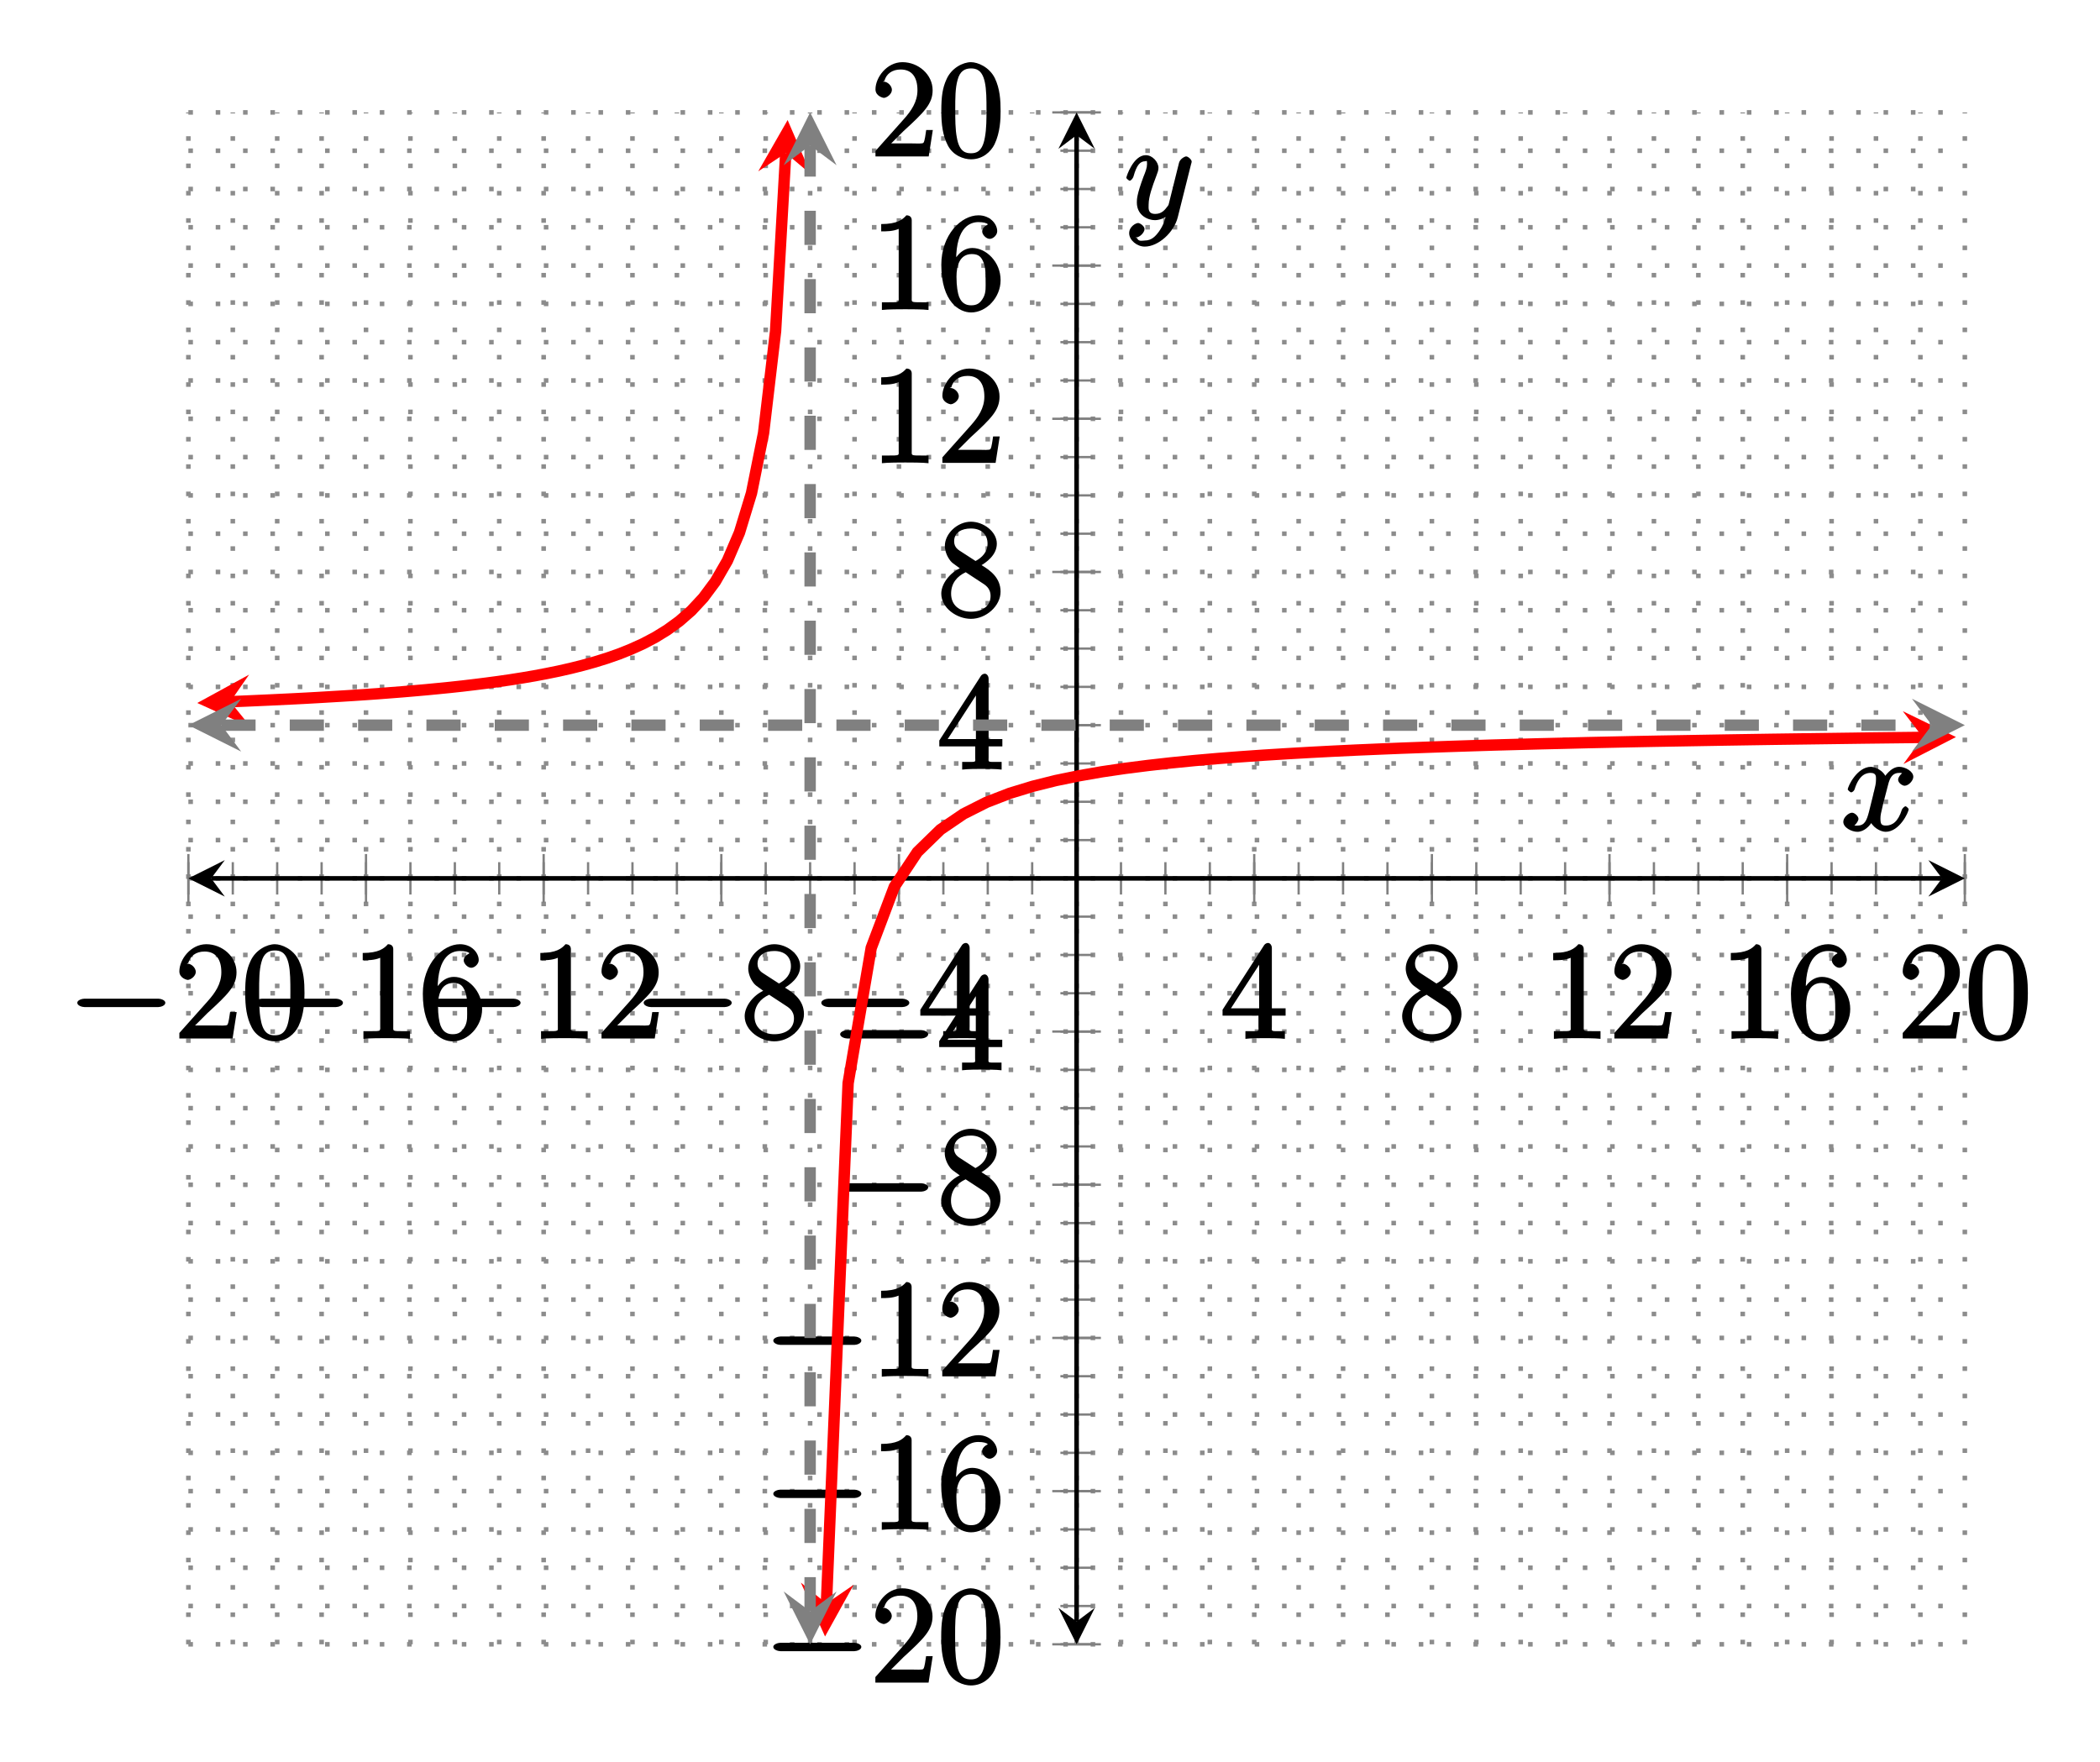 <?xml version="1.0" encoding="UTF-8"?>
<svg xmlns="http://www.w3.org/2000/svg" xmlns:xlink="http://www.w3.org/1999/xlink" width="183.72pt" height="154.2pt" viewBox="0 0 183.72 154.2" version="1.1">
<defs>
<g>
<symbol overflow="visible" id="glyph0-0">
<path style="stroke:none;" d=""/>
</symbol>
<symbol overflow="visible" id="glyph0-1">
<path style="stroke:none;" d="M 7.875 -2.75 C 8.078 -2.75 8.484 -2.875 8.484 -3.125 C 8.484 -3.359 8.078 -3.484 7.875 -3.484 L 1.406 -3.484 C 1.203 -3.484 0.781 -3.359 0.781 -3.125 C 0.781 -2.875 1.203 -2.75 1.406 -2.75 Z M 7.875 -2.75 "/>
</symbol>
<symbol overflow="visible" id="glyph1-0">
<path style="stroke:none;" d=""/>
</symbol>
<symbol overflow="visible" id="glyph1-1">
<path style="stroke:none;" d="M 5.266 -2.312 L 4.859 -2.312 C 4.797 -1.953 4.75 -1.406 4.625 -1.203 C 4.547 -1.094 3.984 -1.141 3.625 -1.141 L 1.406 -1.141 L 1.516 -0.891 C 1.844 -1.156 2.562 -1.922 2.875 -2.219 C 4.703 -3.891 5.422 -4.609 5.422 -5.797 C 5.422 -7.172 4.172 -8.25 2.781 -8.25 C 1.406 -8.25 0.422 -6.906 0.422 -5.875 C 0.422 -5.266 1.109 -5.125 1.141 -5.125 C 1.406 -5.125 1.859 -5.453 1.859 -5.828 C 1.859 -6.172 1.484 -6.547 1.141 -6.547 C 1.047 -6.547 1.016 -6.547 1.203 -6.609 C 1.359 -7.203 1.859 -7.609 2.625 -7.609 C 3.641 -7.609 4.094 -6.891 4.094 -5.797 C 4.094 -4.781 3.562 -4 2.875 -3.234 L 0.422 -0.484 L 0.422 0 L 5.078 0 L 5.438 -2.312 Z M 5.266 -2.312 "/>
</symbol>
<symbol overflow="visible" id="glyph1-2">
<path style="stroke:none;" d="M 5.516 -3.969 C 5.516 -4.953 5.453 -5.922 5.016 -6.844 C 4.531 -7.828 3.516 -8.25 2.922 -8.25 C 2.234 -8.25 1.219 -7.75 0.781 -6.75 C 0.438 -6 0.328 -5.266 0.328 -3.969 C 0.328 -2.812 0.453 -1.828 0.891 -0.984 C 1.344 -0.078 2.297 0.25 2.922 0.25 C 3.953 0.25 4.656 -0.406 4.984 -1.062 C 5.484 -2.109 5.516 -3.281 5.516 -3.969 Z M 2.922 -0.281 C 2.531 -0.281 1.906 -0.344 1.688 -1.656 C 1.547 -2.359 1.547 -3.281 1.547 -4.109 C 1.547 -5.094 1.547 -5.969 1.75 -6.688 C 1.953 -7.484 2.406 -7.703 2.922 -7.703 C 3.375 -7.703 3.891 -7.578 4.125 -6.547 C 4.281 -5.875 4.281 -4.922 4.281 -4.109 C 4.281 -3.312 4.281 -2.406 4.141 -1.672 C 3.922 -0.359 3.328 -0.281 2.922 -0.281 Z M 2.922 -0.281 "/>
</symbol>
<symbol overflow="visible" id="glyph1-3">
<path style="stroke:none;" d="M 3.594 -7.812 C 3.594 -8.078 3.438 -8.25 3.125 -8.25 C 2.797 -7.875 2.312 -7.484 0.922 -7.484 L 0.922 -6.844 C 1.359 -6.844 1.953 -6.844 2.453 -7.062 L 2.453 -1.062 C 2.453 -0.641 2.578 -0.641 1.531 -0.641 L 0.984 -0.641 L 0.984 0.031 C 1.484 -0.031 2.641 -0.031 3.031 -0.031 C 3.438 -0.031 4.578 -0.031 5.062 0.031 L 5.062 -0.641 L 4.531 -0.641 C 3.484 -0.641 3.594 -0.641 3.594 -1.062 Z M 3.594 -7.812 "/>
</symbol>
<symbol overflow="visible" id="glyph1-4">
<path style="stroke:none;" d="M 1.625 -4.297 C 1.625 -7.328 2.938 -7.656 3.578 -7.656 C 4.016 -7.656 4.328 -7.562 4.391 -7.469 C 4.531 -7.469 3.906 -7.312 3.906 -6.828 C 3.906 -6.562 4.25 -6.188 4.562 -6.188 C 4.859 -6.188 5.219 -6.516 5.219 -6.859 C 5.219 -7.484 4.609 -8.25 3.578 -8.25 C 2.062 -8.25 0.328 -6.547 0.328 -3.922 C 0.328 -0.641 1.922 0.25 2.938 0.25 C 4.25 0.25 5.516 -1.031 5.516 -2.578 C 5.516 -4.172 4.25 -5.391 3.047 -5.391 C 1.984 -5.391 1.422 -4.312 1.297 -3.984 L 1.625 -3.984 Z M 2.938 -0.375 C 2.188 -0.375 1.984 -0.891 1.875 -1.141 C 1.766 -1.453 1.656 -2.031 1.656 -2.875 C 1.656 -3.812 1.922 -4.859 3 -4.859 C 3.656 -4.859 3.844 -4.547 4.016 -4.141 C 4.203 -3.703 4.203 -3.109 4.203 -2.594 C 4.203 -1.984 4.25 -1.547 4.031 -1.094 C 3.734 -0.531 3.422 -0.375 2.938 -0.375 Z M 2.938 -0.375 "/>
</symbol>
<symbol overflow="visible" id="glyph1-5">
<path style="stroke:none;" d="M 3.672 -4.344 C 4.266 -4.672 5.188 -5.328 5.188 -6.328 C 5.188 -7.375 4.031 -8.25 2.922 -8.25 C 1.75 -8.25 0.641 -7.219 0.641 -6.125 C 0.641 -5.719 0.812 -5.219 1.141 -4.812 C 1.281 -4.656 1.297 -4.641 1.953 -4.172 C 1.094 -3.781 0.328 -2.828 0.328 -1.953 C 0.328 -0.688 1.703 0.25 2.922 0.25 C 4.25 0.25 5.516 -0.875 5.516 -2.125 C 5.516 -3.344 4.609 -4 3.844 -4.453 Z M 2.047 -5.641 C 1.891 -5.75 1.453 -5.953 1.453 -6.531 C 1.453 -7.312 2.109 -7.656 2.922 -7.656 C 3.781 -7.656 4.375 -7.188 4.375 -6.328 C 4.375 -5.594 3.891 -5.109 3.328 -4.812 Z M 2.375 -3.891 L 3.828 -2.938 C 4.141 -2.734 4.641 -2.469 4.641 -1.75 C 4.641 -0.844 3.891 -0.375 2.922 -0.375 C 1.906 -0.375 1.188 -0.953 1.188 -1.953 C 1.188 -2.875 1.719 -3.484 2.469 -3.828 Z M 2.375 -3.891 "/>
</symbol>
<symbol overflow="visible" id="glyph1-6">
<path style="stroke:none;" d="M 4.469 -7.922 C 4.469 -8.156 4.312 -8.359 4.141 -8.359 C 4.047 -8.359 3.891 -8.312 3.797 -8.172 L 0.156 -2.516 L 0.156 -2 L 3.297 -2 L 3.297 -1.047 C 3.297 -0.609 3.438 -0.641 2.562 -0.641 L 2.156 -0.641 L 2.156 0.031 C 2.609 -0.031 3.547 -0.031 3.891 -0.031 C 4.219 -0.031 5.172 -0.031 5.609 0.031 L 5.609 -0.641 L 5.219 -0.641 C 4.344 -0.641 4.469 -0.609 4.469 -1.047 L 4.469 -2 L 5.672 -2 L 5.672 -2.641 L 4.469 -2.641 Z M 3.359 -7 L 3.359 -2.641 L 0.891 -2.641 L 3.641 -6.891 Z M 3.359 -7 "/>
</symbol>
<symbol overflow="visible" id="glyph2-0">
<path style="stroke:none;" d=""/>
</symbol>
<symbol overflow="visible" id="glyph2-1">
<path style="stroke:none;" d="M 5.672 -5.172 C 5.281 -5.109 4.969 -4.656 4.969 -4.438 C 4.969 -4.141 5.359 -3.906 5.531 -3.906 C 5.891 -3.906 6.297 -4.359 6.297 -4.688 C 6.297 -5.188 5.562 -5.562 5.062 -5.562 C 4.344 -5.562 3.766 -4.703 3.656 -4.469 L 3.984 -4.469 C 3.703 -5.359 2.812 -5.562 2.594 -5.562 C 1.375 -5.562 0.562 -3.844 0.562 -3.578 C 0.562 -3.531 0.781 -3.328 0.859 -3.328 C 0.953 -3.328 1.094 -3.438 1.156 -3.578 C 1.562 -4.922 2.219 -5.031 2.562 -5.031 C 3.094 -5.031 3.031 -4.672 3.031 -4.391 C 3.031 -4.125 2.969 -3.844 2.828 -3.281 L 2.422 -1.641 C 2.234 -0.922 2.062 -0.422 1.422 -0.422 C 1.359 -0.422 1.172 -0.375 0.922 -0.531 L 0.812 -0.281 C 1.25 -0.359 1.5 -0.859 1.5 -1 C 1.5 -1.25 1.156 -1.547 0.938 -1.547 C 0.641 -1.547 0.172 -1.141 0.172 -0.75 C 0.172 -0.25 0.891 0.125 1.406 0.125 C 1.984 0.125 2.5 -0.375 2.75 -0.859 L 2.469 -0.969 C 2.672 -0.266 3.438 0.125 3.875 0.125 C 5.094 0.125 5.891 -1.594 5.891 -1.859 C 5.891 -1.906 5.688 -2.109 5.625 -2.109 C 5.516 -2.109 5.328 -1.906 5.297 -1.812 C 4.969 -0.75 4.453 -0.422 3.906 -0.422 C 3.484 -0.422 3.422 -0.578 3.422 -1.062 C 3.422 -1.328 3.469 -1.516 3.656 -2.312 L 4.078 -3.938 C 4.25 -4.656 4.5 -5.031 5.062 -5.031 C 5.078 -5.031 5.297 -5.062 5.547 -4.906 Z M 5.672 -5.172 "/>
</symbol>
<symbol overflow="visible" id="glyph2-2">
<path style="stroke:none;" d="M 3.031 1.094 C 2.703 1.547 2.359 1.906 1.766 1.906 C 1.625 1.906 1.203 2.031 1.109 1.703 C 0.906 1.641 0.969 1.641 0.984 1.641 C 1.344 1.641 1.75 1.188 1.75 0.906 C 1.75 0.641 1.359 0.375 1.188 0.375 C 0.984 0.375 0.406 0.688 0.406 1.266 C 0.406 1.875 1.094 2.438 1.766 2.438 C 2.969 2.438 4.328 1.188 4.656 -0.125 L 5.828 -4.797 C 5.844 -4.859 5.875 -4.922 5.875 -5 C 5.875 -5.172 5.562 -5.453 5.391 -5.453 C 5.281 -5.453 4.859 -5.25 4.766 -4.891 L 3.891 -1.375 C 3.828 -1.156 3.875 -1.25 3.781 -1.109 C 3.531 -0.781 3.266 -0.422 2.688 -0.422 C 2.016 -0.422 2.109 -0.922 2.109 -1.25 C 2.109 -1.922 2.438 -2.844 2.766 -3.703 C 2.891 -4.047 2.969 -4.219 2.969 -4.453 C 2.969 -4.953 2.453 -5.562 1.859 -5.562 C 0.766 -5.562 0.156 -3.688 0.156 -3.578 C 0.156 -3.531 0.375 -3.328 0.453 -3.328 C 0.562 -3.328 0.734 -3.531 0.781 -3.688 C 1.062 -4.703 1.359 -5.031 1.828 -5.031 C 1.938 -5.031 1.969 -5.172 1.969 -4.781 C 1.969 -4.469 1.844 -4.125 1.656 -3.672 C 1.078 -2.109 1.078 -1.703 1.078 -1.422 C 1.078 -0.281 2.062 0.125 2.656 0.125 C 3 0.125 3.531 -0.031 3.844 -0.344 L 3.688 -0.516 C 3.516 0.141 3.438 0.5 3.031 1.094 Z M 3.031 1.094 "/>
</symbol>
</g>
<clipPath id="clip1">
  <path d="M 16.48 9.836 L 83 9.836 L 83 76 L 16.48 76 Z M 16.48 9.836 "/>
</clipPath>
<clipPath id="clip2">
  <path d="M 58 50 L 171.895 50 L 171.895 143.879 L 58 143.879 Z M 58 50 "/>
</clipPath>
<clipPath id="clip3">
  <path d="M 70 138 L 75 138 L 75 143.879 L 70 143.879 Z M 70 138 "/>
</clipPath>
<clipPath id="clip4">
  <path d="M 166 62 L 171.895 62 L 171.895 67 L 166 67 Z M 166 62 "/>
</clipPath>
<clipPath id="clip5">
  <path d="M 16.48 61 L 22 61 L 22 66 L 16.48 66 Z M 16.48 61 "/>
</clipPath>
<clipPath id="clip6">
  <path d="M 167 61 L 171.895 61 L 171.895 66 L 167 66 Z M 167 61 "/>
</clipPath>
<clipPath id="clip7">
  <path d="M 68 139 L 74 139 L 74 143.879 L 68 143.879 Z M 68 139 "/>
</clipPath>
<clipPath id="clip8">
  <path d="M 68 9.836 L 74 9.836 L 74 15 L 68 15 Z M 68 9.836 "/>
</clipPath>
</defs>
<g id="surface1">
<path style="fill:none;stroke-width:0.399;stroke-linecap:butt;stroke-linejoin:miter;stroke:rgb(54.999%,54.999%,54.999%);stroke-opacity:1;stroke-dasharray:0.399,1.993;stroke-miterlimit:10;" d="M 0 0.001 L 0 134.044 M 3.887 0.001 L 3.887 134.044 M 7.77 0.001 L 7.77 134.044 M 11.657 0.001 L 11.657 134.044 M 15.54 0.001 L 15.54 134.044 M 19.426 0.001 L 19.426 134.044 M 23.313 0.001 L 23.313 134.044 M 27.196 0.001 L 27.196 134.044 M 31.082 0.001 L 31.082 134.044 M 34.969 0.001 L 34.969 134.044 M 38.852 0.001 L 38.852 134.044 M 42.739 0.001 L 42.739 134.044 M 46.625 0.001 L 46.625 134.044 M 50.508 0.001 L 50.508 134.044 M 54.395 0.001 L 54.395 134.044 M 58.282 0.001 L 58.282 134.044 M 62.165 0.001 L 62.165 134.044 M 66.051 0.001 L 66.051 134.044 M 69.934 0.001 L 69.934 134.044 M 73.821 0.001 L 73.821 134.044 M 77.707 0.001 L 77.707 134.044 M 81.59 0.001 L 81.59 134.044 M 85.477 0.001 L 85.477 134.044 M 89.364 0.001 L 89.364 134.044 M 93.247 0.001 L 93.247 134.044 M 97.133 0.001 L 97.133 134.044 M 101.02 0.001 L 101.02 134.044 M 104.903 0.001 L 104.903 134.044 M 108.79 0.001 L 108.79 134.044 M 112.676 0.001 L 112.676 134.044 M 116.559 0.001 L 116.559 134.044 M 120.446 0.001 L 120.446 134.044 M 124.329 0.001 L 124.329 134.044 M 128.215 0.001 L 128.215 134.044 M 132.102 0.001 L 132.102 134.044 M 135.985 0.001 L 135.985 134.044 M 139.872 0.001 L 139.872 134.044 M 143.758 0.001 L 143.758 134.044 M 147.641 0.001 L 147.641 134.044 M 151.528 0.001 L 151.528 134.044 M 155.415 0.001 L 155.415 134.044 " transform="matrix(1,0,0,-1,16.48,143.88)"/>
<path style="fill:none;stroke-width:0.399;stroke-linecap:butt;stroke-linejoin:miter;stroke:rgb(54.999%,54.999%,54.999%);stroke-opacity:1;stroke-dasharray:0.399,1.993;stroke-miterlimit:10;" d="M 0 0.001 L 155.415 0.001 M 0 3.353 L 155.415 3.353 M 0 6.7 L 155.415 6.7 M 0 10.052 L 155.415 10.052 M 0 13.403 L 155.415 13.403 M 0 16.755 L 155.415 16.755 M 0 20.107 L 155.415 20.107 M 0 23.458 L 155.415 23.458 M 0 26.81 L 155.415 26.81 M 0 30.161 L 155.415 30.161 M 0 33.513 L 155.415 33.513 M 0 36.86 L 155.415 36.86 M 0 40.212 L 155.415 40.212 M 0 43.564 L 155.415 43.564 M 0 46.915 L 155.415 46.915 M 0 50.267 L 155.415 50.267 M 0 53.618 L 155.415 53.618 M 0 56.97 L 155.415 56.97 M 0 60.321 L 155.415 60.321 M 0 63.673 L 155.415 63.673 M 0 67.021 L 155.415 67.021 M 0 70.372 L 155.415 70.372 M 0 73.724 L 155.415 73.724 M 0 77.075 L 155.415 77.075 M 0 80.427 L 155.415 80.427 M 0 83.778 L 155.415 83.778 M 0 87.13 L 155.415 87.13 M 0 90.482 L 155.415 90.482 M 0 93.833 L 155.415 93.833 M 0 97.181 L 155.415 97.181 M 0 100.532 L 155.415 100.532 M 0 103.884 L 155.415 103.884 M 0 107.235 L 155.415 107.235 M 0 110.587 L 155.415 110.587 M 0 113.939 L 155.415 113.939 M 0 117.29 L 155.415 117.29 M 0 120.642 L 155.415 120.642 M 0 123.993 L 155.415 123.993 M 0 127.341 L 155.415 127.341 M 0 130.692 L 155.415 130.692 M 0 134.044 L 155.415 134.044 " transform="matrix(1,0,0,-1,16.48,143.88)"/>
<path style="fill:none;stroke-width:0.199;stroke-linecap:butt;stroke-linejoin:miter;stroke:rgb(50%,50%,50%);stroke-opacity:1;stroke-miterlimit:10;" d="M 0 65.607 L 0 68.439 M 3.887 65.607 L 3.887 68.439 M 7.77 65.607 L 7.77 68.439 M 11.657 65.607 L 11.657 68.439 M 15.54 65.607 L 15.54 68.439 M 19.426 65.607 L 19.426 68.439 M 23.313 65.607 L 23.313 68.439 M 27.196 65.607 L 27.196 68.439 M 31.082 65.607 L 31.082 68.439 M 34.969 65.607 L 34.969 68.439 M 38.852 65.607 L 38.852 68.439 M 42.739 65.607 L 42.739 68.439 M 46.625 65.607 L 46.625 68.439 M 50.508 65.607 L 50.508 68.439 M 54.395 65.607 L 54.395 68.439 M 58.282 65.607 L 58.282 68.439 M 62.165 65.607 L 62.165 68.439 M 66.051 65.607 L 66.051 68.439 M 69.934 65.607 L 69.934 68.439 M 73.821 65.607 L 73.821 68.439 M 77.707 65.607 L 77.707 68.439 M 81.59 65.607 L 81.59 68.439 M 85.477 65.607 L 85.477 68.439 M 89.364 65.607 L 89.364 68.439 M 93.247 65.607 L 93.247 68.439 M 97.133 65.607 L 97.133 68.439 M 101.02 65.607 L 101.02 68.439 M 104.903 65.607 L 104.903 68.439 M 108.79 65.607 L 108.79 68.439 M 112.676 65.607 L 112.676 68.439 M 116.559 65.607 L 116.559 68.439 M 120.446 65.607 L 120.446 68.439 M 124.329 65.607 L 124.329 68.439 M 128.215 65.607 L 128.215 68.439 M 132.102 65.607 L 132.102 68.439 M 135.985 65.607 L 135.985 68.439 M 139.872 65.607 L 139.872 68.439 M 143.758 65.607 L 143.758 68.439 M 147.641 65.607 L 147.641 68.439 M 151.528 65.607 L 151.528 68.439 M 155.415 65.607 L 155.415 68.439 " transform="matrix(1,0,0,-1,16.48,143.88)"/>
<path style="fill:none;stroke-width:0.199;stroke-linecap:butt;stroke-linejoin:miter;stroke:rgb(50%,50%,50%);stroke-opacity:1;stroke-miterlimit:10;" d="M 0 64.896 L 0 69.15 M 15.54 64.896 L 15.54 69.15 M 31.082 64.896 L 31.082 69.15 M 46.625 64.896 L 46.625 69.15 M 62.165 64.896 L 62.165 69.15 M 93.247 64.896 L 93.247 69.15 M 108.79 64.896 L 108.79 69.15 M 124.329 64.896 L 124.329 69.15 M 139.872 64.896 L 139.872 69.15 M 155.415 64.896 L 155.415 69.15 " transform="matrix(1,0,0,-1,16.48,143.88)"/>
<path style="fill:none;stroke-width:0.199;stroke-linecap:butt;stroke-linejoin:miter;stroke:rgb(50%,50%,50%);stroke-opacity:1;stroke-miterlimit:10;" d="M 76.29 0.001 L 79.125 0.001 M 76.29 3.353 L 79.125 3.353 M 76.29 6.7 L 79.125 6.7 M 76.29 10.052 L 79.125 10.052 M 76.29 13.403 L 79.125 13.403 M 76.29 16.755 L 79.125 16.755 M 76.29 20.107 L 79.125 20.107 M 76.29 23.458 L 79.125 23.458 M 76.29 26.81 L 79.125 26.81 M 76.29 30.161 L 79.125 30.161 M 76.29 33.513 L 79.125 33.513 M 76.29 36.86 L 79.125 36.86 M 76.29 40.212 L 79.125 40.212 M 76.29 43.564 L 79.125 43.564 M 76.29 46.915 L 79.125 46.915 M 76.29 50.267 L 79.125 50.267 M 76.29 53.618 L 79.125 53.618 M 76.29 56.97 L 79.125 56.97 M 76.29 60.321 L 79.125 60.321 M 76.29 63.673 L 79.125 63.673 M 76.29 67.021 L 79.125 67.021 M 76.29 70.372 L 79.125 70.372 M 76.29 73.724 L 79.125 73.724 M 76.29 77.075 L 79.125 77.075 M 76.29 80.427 L 79.125 80.427 M 76.29 83.778 L 79.125 83.778 M 76.29 87.13 L 79.125 87.13 M 76.29 90.482 L 79.125 90.482 M 76.29 93.833 L 79.125 93.833 M 76.29 97.181 L 79.125 97.181 M 76.29 100.532 L 79.125 100.532 M 76.29 103.884 L 79.125 103.884 M 76.29 107.235 L 79.125 107.235 M 76.29 110.587 L 79.125 110.587 M 76.29 113.939 L 79.125 113.939 M 76.29 117.29 L 79.125 117.29 M 76.29 120.642 L 79.125 120.642 M 76.29 123.993 L 79.125 123.993 M 76.29 127.341 L 79.125 127.341 M 76.29 130.692 L 79.125 130.692 M 76.29 134.044 L 79.125 134.044 " transform="matrix(1,0,0,-1,16.48,143.88)"/>
<path style="fill:none;stroke-width:0.199;stroke-linecap:butt;stroke-linejoin:miter;stroke:rgb(50%,50%,50%);stroke-opacity:1;stroke-miterlimit:10;" d="M 75.579 0.001 L 79.832 0.001 M 75.579 13.403 L 79.832 13.403 M 75.579 26.81 L 79.832 26.81 M 75.579 40.212 L 79.832 40.212 M 75.579 53.618 L 79.832 53.618 M 75.579 80.427 L 79.832 80.427 M 75.579 93.833 L 79.832 93.833 M 75.579 107.235 L 79.832 107.235 M 75.579 120.642 L 79.832 120.642 M 75.579 134.044 L 79.832 134.044 " transform="matrix(1,0,0,-1,16.48,143.88)"/>
<path style="fill:none;stroke-width:0.399;stroke-linecap:butt;stroke-linejoin:miter;stroke:rgb(0%,0%,0%);stroke-opacity:1;stroke-miterlimit:10;" d="M 1.993 67.021 L 153.418 67.021 " transform="matrix(1,0,0,-1,16.48,143.88)"/>
<path style=" stroke:none;fill-rule:nonzero;fill:rgb(0%,0%,0%);fill-opacity:1;" d="M 16.48 76.859 L 19.668 78.453 L 18.473 76.859 L 19.668 75.262 "/>
<path style=" stroke:none;fill-rule:nonzero;fill:rgb(0%,0%,0%);fill-opacity:1;" d="M 171.895 76.859 L 168.703 75.262 L 169.898 76.859 L 168.703 78.453 "/>
<path style="fill:none;stroke-width:0.399;stroke-linecap:butt;stroke-linejoin:miter;stroke:rgb(0%,0%,0%);stroke-opacity:1;stroke-miterlimit:10;" d="M 77.707 1.993 L 77.707 132.052 " transform="matrix(1,0,0,-1,16.48,143.88)"/>
<path style=" stroke:none;fill-rule:nonzero;fill:rgb(0%,0%,0%);fill-opacity:1;" d="M 94.188 143.879 L 95.781 140.691 L 94.188 141.887 L 92.594 140.691 "/>
<path style=" stroke:none;fill-rule:nonzero;fill:rgb(0%,0%,0%);fill-opacity:1;" d="M 94.188 9.836 L 92.594 13.023 L 94.188 11.828 L 95.781 13.023 "/>
<g style="fill:rgb(0%,0%,0%);fill-opacity:1;">
  <use xlink:href="#glyph0-1" x="5.98" y="90.87"/>
</g>
<g style="fill:rgb(0%,0%,0%);fill-opacity:1;">
  <use xlink:href="#glyph1-1" x="15.27" y="90.87"/>
  <use xlink:href="#glyph1-2" x="21.123" y="90.87"/>
</g>
<g style="fill:rgb(0%,0%,0%);fill-opacity:1;">
  <use xlink:href="#glyph0-1" x="21.52" y="90.87"/>
</g>
<g style="fill:rgb(0%,0%,0%);fill-opacity:1;">
  <use xlink:href="#glyph1-3" x="30.81" y="90.87"/>
  <use xlink:href="#glyph1-4" x="36.663" y="90.87"/>
</g>
<g style="fill:rgb(0%,0%,0%);fill-opacity:1;">
  <use xlink:href="#glyph0-1" x="37.06" y="90.87"/>
</g>
<g style="fill:rgb(0%,0%,0%);fill-opacity:1;">
  <use xlink:href="#glyph1-3" x="46.35" y="90.87"/>
  <use xlink:href="#glyph1-1" x="52.203" y="90.87"/>
</g>
<g style="fill:rgb(0%,0%,0%);fill-opacity:1;">
  <use xlink:href="#glyph0-1" x="55.53" y="90.87"/>
</g>
<g style="fill:rgb(0%,0%,0%);fill-opacity:1;">
  <use xlink:href="#glyph1-5" x="64.82" y="90.87"/>
</g>
<g style="fill:rgb(0%,0%,0%);fill-opacity:1;">
  <use xlink:href="#glyph0-1" x="71.07" y="90.87"/>
</g>
<g style="fill:rgb(0%,0%,0%);fill-opacity:1;">
  <use xlink:href="#glyph1-6" x="80.36" y="90.87"/>
</g>
<g style="fill:rgb(0%,0%,0%);fill-opacity:1;">
  <use xlink:href="#glyph1-6" x="106.8" y="90.87"/>
</g>
<g style="fill:rgb(0%,0%,0%);fill-opacity:1;">
  <use xlink:href="#glyph1-5" x="122.34" y="90.87"/>
</g>
<g style="fill:rgb(0%,0%,0%);fill-opacity:1;">
  <use xlink:href="#glyph1-3" x="134.96" y="90.87"/>
  <use xlink:href="#glyph1-1" x="140.813" y="90.87"/>
</g>
<g style="fill:rgb(0%,0%,0%);fill-opacity:1;">
  <use xlink:href="#glyph1-3" x="150.5" y="90.87"/>
  <use xlink:href="#glyph1-4" x="156.353" y="90.87"/>
</g>
<g style="fill:rgb(0%,0%,0%);fill-opacity:1;">
  <use xlink:href="#glyph1-1" x="166.04" y="90.87"/>
  <use xlink:href="#glyph1-2" x="171.893" y="90.87"/>
</g>
<g style="fill:rgb(0%,0%,0%);fill-opacity:1;">
  <use xlink:href="#glyph0-1" x="66.87" y="147.23"/>
</g>
<g style="fill:rgb(0%,0%,0%);fill-opacity:1;">
  <use xlink:href="#glyph1-1" x="76.16" y="147.23"/>
  <use xlink:href="#glyph1-2" x="82.013" y="147.23"/>
</g>
<g style="fill:rgb(0%,0%,0%);fill-opacity:1;">
  <use xlink:href="#glyph0-1" x="66.87" y="133.83"/>
</g>
<g style="fill:rgb(0%,0%,0%);fill-opacity:1;">
  <use xlink:href="#glyph1-3" x="76.16" y="133.83"/>
  <use xlink:href="#glyph1-4" x="82.013" y="133.83"/>
</g>
<g style="fill:rgb(0%,0%,0%);fill-opacity:1;">
  <use xlink:href="#glyph0-1" x="66.87" y="120.43"/>
</g>
<g style="fill:rgb(0%,0%,0%);fill-opacity:1;">
  <use xlink:href="#glyph1-3" x="76.16" y="120.43"/>
  <use xlink:href="#glyph1-1" x="82.013" y="120.43"/>
</g>
<g style="fill:rgb(0%,0%,0%);fill-opacity:1;">
  <use xlink:href="#glyph0-1" x="72.72" y="107.02"/>
</g>
<g style="fill:rgb(0%,0%,0%);fill-opacity:1;">
  <use xlink:href="#glyph1-5" x="82.01" y="107.02"/>
</g>
<g style="fill:rgb(0%,0%,0%);fill-opacity:1;">
  <use xlink:href="#glyph0-1" x="72.72" y="93.62"/>
</g>
<g style="fill:rgb(0%,0%,0%);fill-opacity:1;">
  <use xlink:href="#glyph1-6" x="82.01" y="93.62"/>
</g>
<g style="fill:rgb(0%,0%,0%);fill-opacity:1;">
  <use xlink:href="#glyph1-6" x="82.02" y="67.31"/>
</g>
<g style="fill:rgb(0%,0%,0%);fill-opacity:1;">
  <use xlink:href="#glyph1-5" x="82.02" y="53.9"/>
</g>
<g style="fill:rgb(0%,0%,0%);fill-opacity:1;">
  <use xlink:href="#glyph1-3" x="76.17" y="40.5"/>
  <use xlink:href="#glyph1-1" x="82.023" y="40.5"/>
</g>
<g style="fill:rgb(0%,0%,0%);fill-opacity:1;">
  <use xlink:href="#glyph1-3" x="76.17" y="27.09"/>
  <use xlink:href="#glyph1-4" x="82.023" y="27.09"/>
</g>
<g style="fill:rgb(0%,0%,0%);fill-opacity:1;">
  <use xlink:href="#glyph1-1" x="76.17" y="13.69"/>
  <use xlink:href="#glyph1-2" x="82.023" y="13.69"/>
</g>
<g clip-path="url(#clip1)" clip-rule="nonzero">
<path style="fill:none;stroke-width:0.996;stroke-linecap:butt;stroke-linejoin:miter;stroke:rgb(100%,0%,0%);stroke-opacity:1;stroke-miterlimit:10;" d="M 3.665 82.478 L 1.833 82.407 L 2.883 82.45 L 4.993 82.536 L 7.102 82.63 L 9.211 82.732 L 10.262 82.786 L 11.317 82.845 L 13.426 82.97 L 14.481 83.036 L 15.536 83.107 L 16.586 83.181 L 18.696 83.345 L 19.75 83.435 L 20.805 83.528 L 21.86 83.63 L 22.915 83.735 L 23.965 83.849 L 25.02 83.974 L 26.075 84.107 L 27.129 84.247 L 28.184 84.4 L 29.239 84.567 L 30.293 84.747 L 31.344 84.946 L 32.399 85.161 L 33.454 85.4 L 34.508 85.665 L 35.563 85.958 L 36.618 86.286 L 37.668 86.653 L 38.723 87.075 L 39.778 87.552 L 40.833 88.107 L 41.887 88.755 L 42.942 89.521 L 43.997 90.442 L 45.047 91.571 L 46.102 92.989 L 47.157 94.817 L 48.211 97.271 L 49.266 100.732 L 50.321 105.985 L 51.372 114.903 L 52.262 130.489 " transform="matrix(1,0,0,-1,16.48,143.88)"/>
</g>
<path style=" stroke:none;fill-rule:nonzero;fill:rgb(100%,0%,0%);fill-opacity:1;" d="M 17.258 61.512 L 21.965 63.648 L 20.145 61.402 L 21.793 59.031 "/>
<path style=" stroke:none;fill-rule:nonzero;fill:rgb(100%,0%,0%);fill-opacity:1;" d="M 68.906 10.504 L 66.336 14.992 L 68.742 13.391 L 70.953 15.254 "/>
<g clip-path="url(#clip2)" clip-rule="nonzero">
<path style="fill:none;stroke-width:0.996;stroke-linecap:butt;stroke-linejoin:miter;stroke:rgb(100%,0%,0%);stroke-opacity:1;stroke-miterlimit:10;" d="M 55.821 3.571 L 57.719 49.103 L 59.739 60.939 L 61.758 66.282 L 63.778 69.325 L 65.797 71.29 L 67.817 72.665 L 69.832 73.681 L 71.852 74.462 L 73.872 75.079 L 75.891 75.583 L 77.911 75.997 L 79.93 76.349 L 81.95 76.646 L 83.969 76.903 L 85.989 77.13 L 88.004 77.329 L 90.024 77.505 L 92.043 77.661 L 94.063 77.802 L 96.082 77.927 L 98.102 78.044 L 100.122 78.15 L 102.141 78.247 L 104.161 78.333 L 106.176 78.415 L 108.196 78.489 L 110.215 78.56 L 112.235 78.626 L 114.254 78.689 L 118.293 78.798 L 120.313 78.845 L 122.329 78.896 L 126.368 78.982 L 128.387 79.021 L 134.446 79.126 L 138.485 79.189 L 140.5 79.216 L 146.559 79.298 L 152.618 79.368 L 151.747 79.357 " transform="matrix(1,0,0,-1,16.48,143.88)"/>
</g>
<g clip-path="url(#clip3)" clip-rule="nonzero">
<path style=" stroke:none;fill-rule:nonzero;fill:rgb(100%,0%,0%);fill-opacity:1;" d="M 72.18 143.195 L 74.684 138.672 L 72.301 140.309 L 70.062 138.48 "/>
</g>
<g clip-path="url(#clip4)" clip-rule="nonzero">
<path style=" stroke:none;fill-rule:nonzero;fill:rgb(100%,0%,0%);fill-opacity:1;" d="M 171.117 64.492 L 166.469 62.23 L 168.227 64.523 L 166.52 66.852 "/>
</g>
<path style="fill:none;stroke-width:0.996;stroke-linecap:butt;stroke-linejoin:miter;stroke:rgb(50%,50%,50%);stroke-opacity:1;stroke-dasharray:2.989,2.989;stroke-miterlimit:10;" d="M 2.891 80.427 L 152.524 80.427 " transform="matrix(1,0,0,-1,16.48,143.88)"/>
<g clip-path="url(#clip5)" clip-rule="nonzero">
<path style=" stroke:none;fill-rule:nonzero;fill:rgb(50%,50%,50%);fill-opacity:1;" d="M 16.48 63.453 L 21.102 65.766 L 19.371 63.453 L 21.102 61.141 "/>
</g>
<g clip-path="url(#clip6)" clip-rule="nonzero">
<path style=" stroke:none;fill-rule:nonzero;fill:rgb(50%,50%,50%);fill-opacity:1;" d="M 171.895 63.453 L 167.27 61.141 L 169.004 63.453 L 167.27 65.766 "/>
</g>
<path style="fill:none;stroke-width:0.996;stroke-linecap:butt;stroke-linejoin:miter;stroke:rgb(50%,50%,50%);stroke-opacity:1;stroke-dasharray:2.989,2.989;stroke-miterlimit:10;" d="M 54.395 2.888 L 54.395 131.157 " transform="matrix(1,0,0,-1,16.48,143.88)"/>
<g clip-path="url(#clip7)" clip-rule="nonzero">
<path style=" stroke:none;fill-rule:nonzero;fill:rgb(50%,50%,50%);fill-opacity:1;" d="M 70.875 143.879 L 73.188 139.258 L 70.875 140.992 L 68.562 139.258 "/>
</g>
<g clip-path="url(#clip8)" clip-rule="nonzero">
<path style=" stroke:none;fill-rule:nonzero;fill:rgb(50%,50%,50%);fill-opacity:1;" d="M 70.875 9.836 L 68.562 14.457 L 70.875 12.723 L 73.188 14.457 "/>
</g>
<g style="fill:rgb(0%,0%,0%);fill-opacity:1;">
  <use xlink:href="#glyph2-1" x="161.09" y="72.66"/>
</g>
<g style="fill:rgb(0%,0%,0%);fill-opacity:1;">
  <use xlink:href="#glyph2-2" x="98.38" y="19.14"/>
</g>
</g>
</svg>
